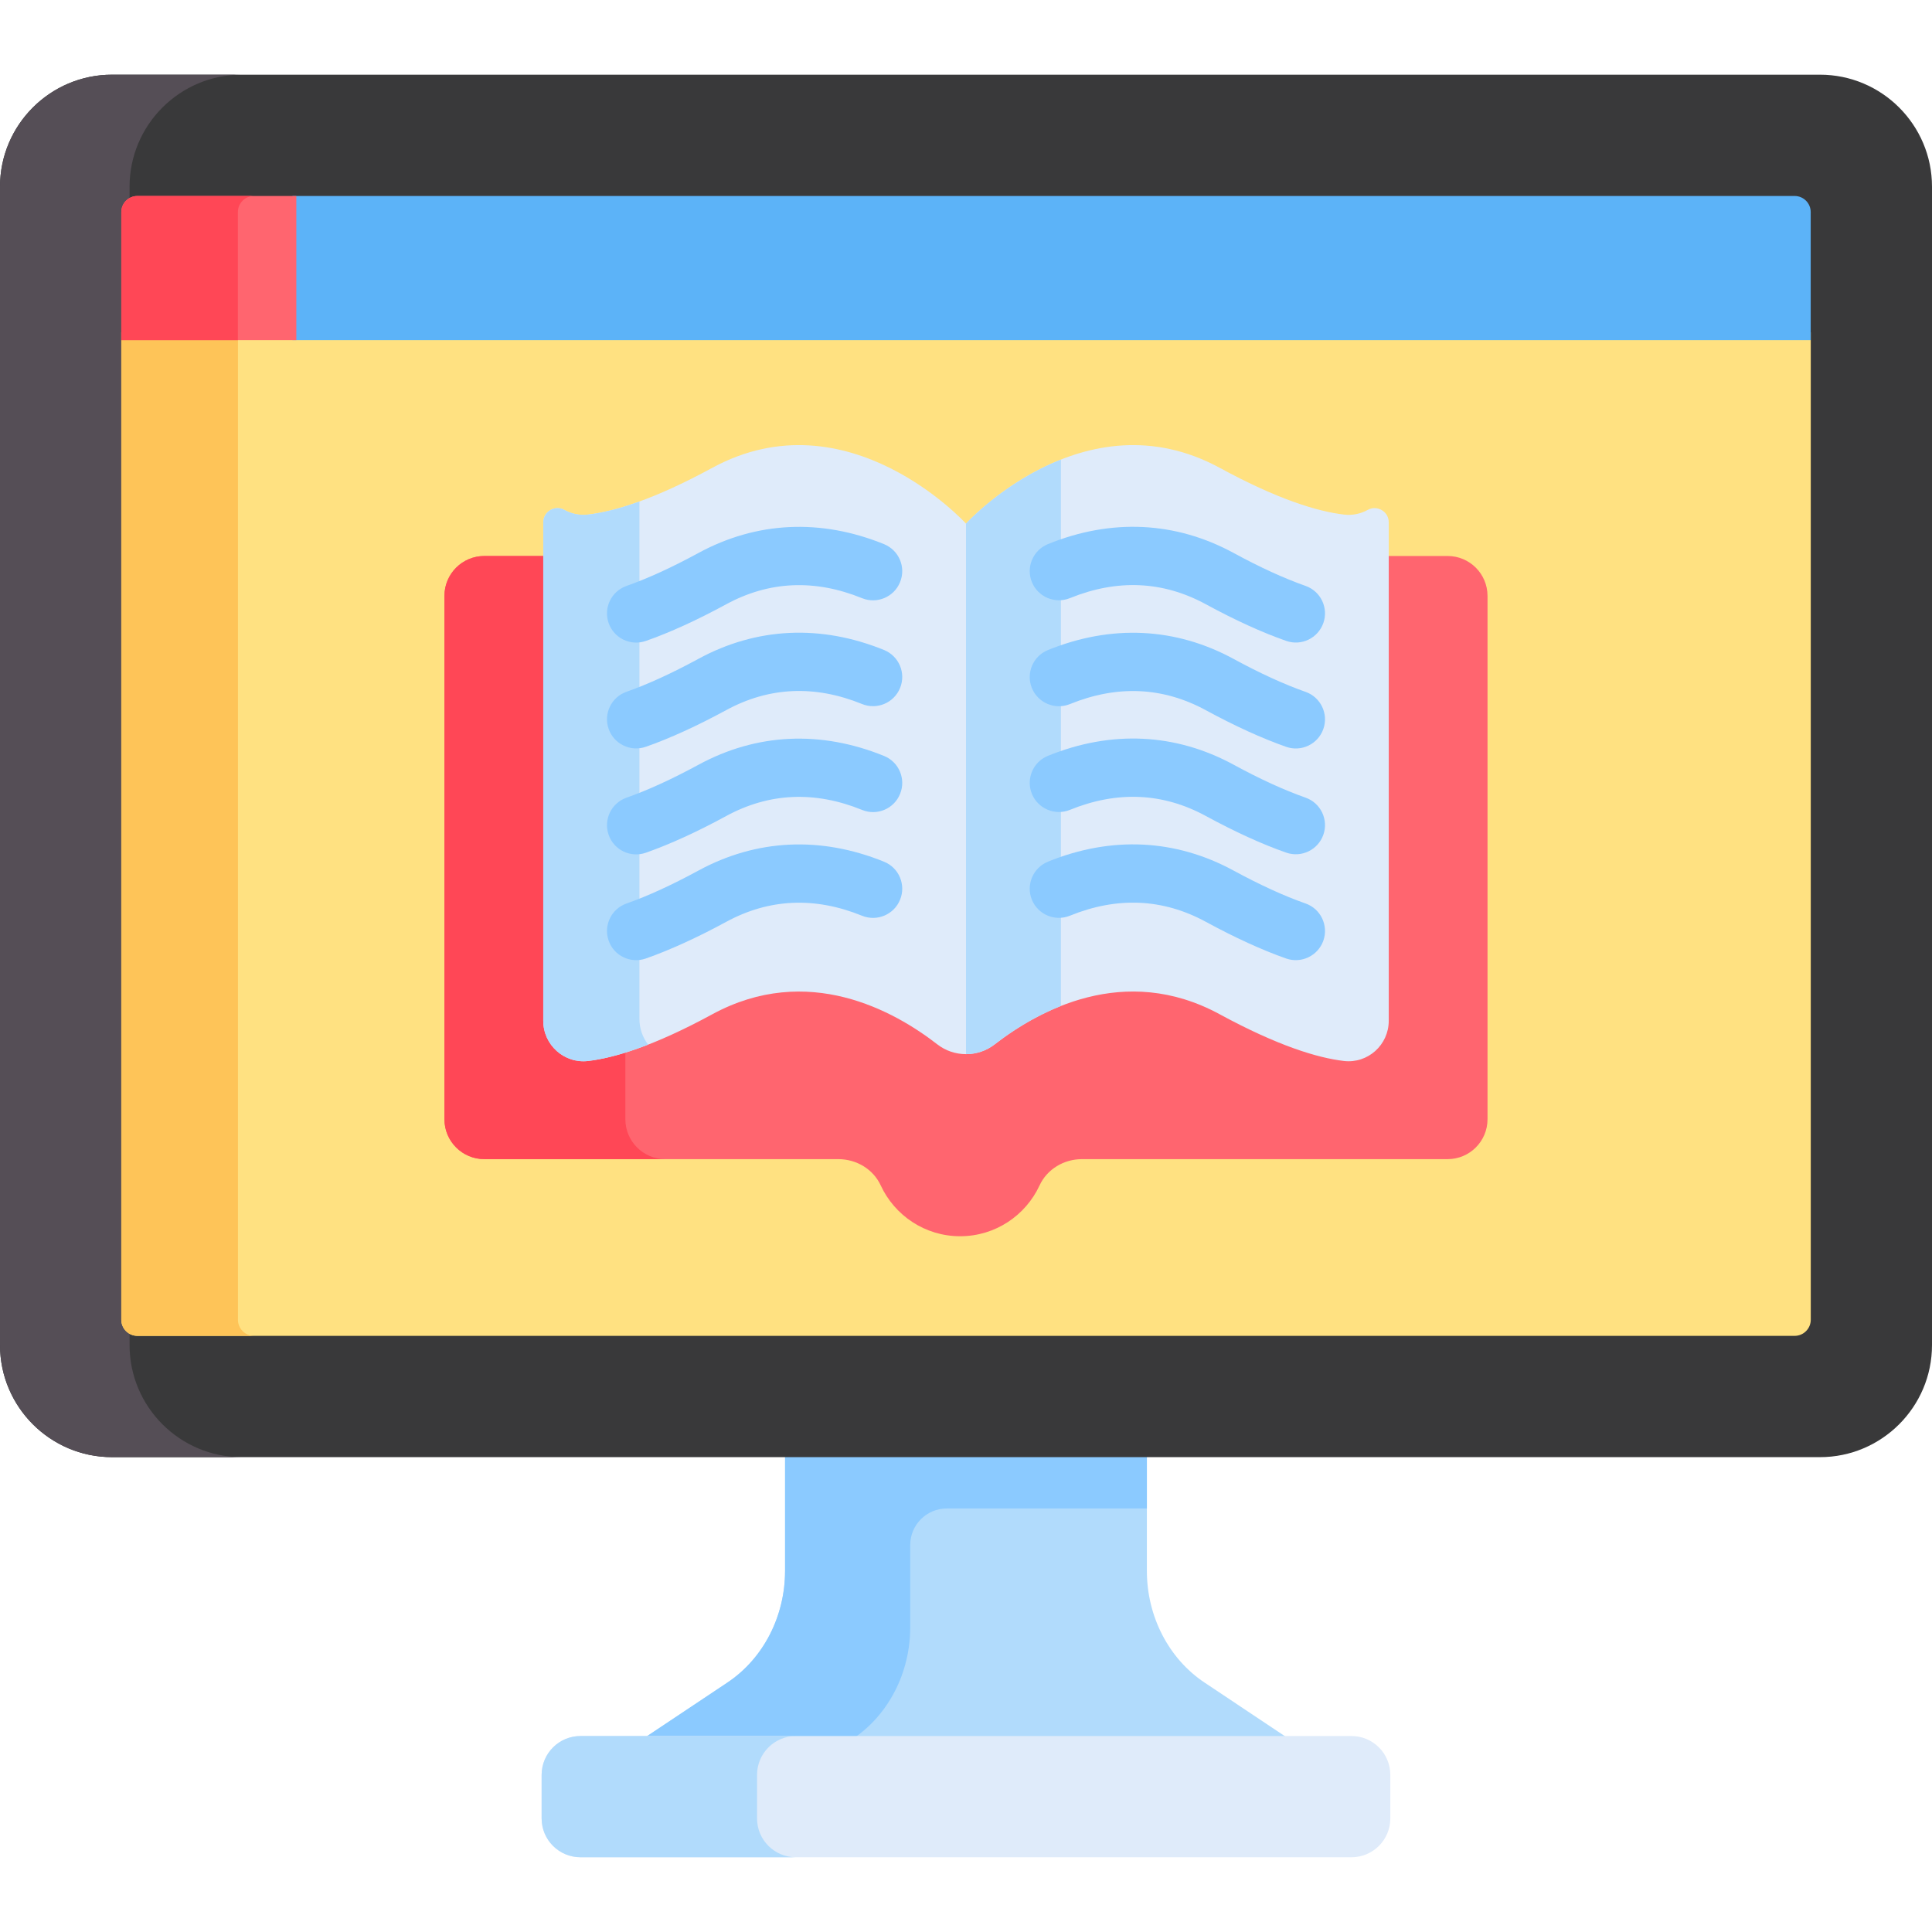 <svg width="32" height="32" viewBox="0 0 32 32" fill="none" xmlns="http://www.w3.org/2000/svg">
<g clip-path="url(#clip0)">
<path d="M13.003 24.049V26.019C13.003 26.773 12.642 27.472 12.049 27.868L10.617 28.823H21.382L19.95 27.868C19.357 27.472 18.996 26.773 18.996 26.019V24.049C17.026 24.049 14.974 24.049 13.003 24.049Z" fill="#B1DBFC"/>
<path d="M13.003 24.049V26.019C13.003 26.773 12.642 27.472 12.049 27.868L10.617 28.823H14.092L14.122 28.803C14.715 28.407 15.076 27.708 15.076 26.955V25.591C15.076 25.256 15.347 24.985 15.682 24.985H18.996V24.049H13.003Z" fill="#8BCAFF"/>
<path d="M22.384 28.754H9.615C9.259 28.754 8.971 29.042 8.971 29.398V30.119C8.971 30.474 9.259 30.762 9.615 30.762H22.384C22.74 30.762 23.028 30.474 23.028 30.119V29.398C23.028 29.042 22.74 28.754 22.384 28.754Z" fill="#DFEBFA"/>
<path d="M12.539 30.119V29.398C12.539 29.042 12.827 28.754 13.183 28.754H9.615C9.259 28.754 8.971 29.042 8.971 29.398V30.119C8.971 30.474 9.259 30.762 9.615 30.762H13.183C12.827 30.762 12.539 30.474 12.539 30.119Z" fill="#B1DBFC"/>
<path d="M30.144 1.237H1.856C0.832 1.237 0 2.069 0 3.092V22.279C0 23.302 0.832 24.135 1.856 24.135H30.144C31.168 24.135 32 23.302 32 22.279V3.092C32 2.069 31.168 1.237 30.144 1.237Z" fill="#39393A"/>
<path d="M2.146 22.279V3.092C2.146 2.069 2.979 1.237 4.002 1.237H1.856C0.832 1.237 0 2.069 0 3.092V22.279C0 23.302 0.832 24.135 1.856 24.135H4.002C2.979 24.135 2.146 23.302 2.146 22.279Z" fill="#554E56"/>
<path d="M2.009 5.504V5.633V21.859C2.009 22.006 2.128 22.126 2.276 22.126H29.725C29.872 22.126 29.992 22.006 29.992 21.859C29.992 21.426 29.992 10.219 29.992 5.504H2.009V5.504Z" fill="#FFE181"/>
<path d="M3.941 21.859V5.633V5.504H2.009V5.633V21.859C2.009 22.006 2.128 22.126 2.276 22.126H4.207C4.06 22.126 3.941 22.006 3.941 21.859Z" fill="#FEC458"/>
<path d="M29.724 3.246H4.844V5.634H29.991C29.991 4.516 29.991 3.737 29.991 3.513C29.991 3.365 29.872 3.246 29.724 3.246Z" fill="#5CB3F8"/>
<path d="M4.908 3.246H2.276C2.128 3.246 2.009 3.365 2.009 3.513V5.634H4.908V3.246Z" fill="#FF656F"/>
<path d="M4.207 3.246H2.276C2.128 3.246 2.009 3.365 2.009 3.513V5.634H3.94V3.513C3.94 3.365 4.06 3.246 4.207 3.246Z" fill="#FF4756"/>
<path d="M23.977 9.209H22.873V16.586C22.873 16.986 22.526 17.299 22.129 17.252C21.699 17.201 21.173 17.006 20.203 16.479C18.622 15.619 17.188 16.423 16.475 16.977C16.339 17.082 16.172 17.139 16 17.139C15.828 17.139 15.661 17.082 15.524 16.977C14.811 16.423 13.377 15.619 11.797 16.479C10.826 17.006 10.301 17.201 9.871 17.252C9.474 17.299 9.126 16.986 9.126 16.586V9.209H8.022C7.657 9.209 7.361 9.505 7.361 9.87V18.538C7.361 18.903 7.657 19.199 8.022 19.199H13.886C14.184 19.199 14.463 19.364 14.588 19.635C14.818 20.131 15.32 20.476 15.903 20.476C16.486 20.476 16.988 20.131 17.218 19.635C17.343 19.364 17.622 19.199 17.92 19.199H23.977C24.342 19.199 24.638 18.903 24.638 18.538V9.87C24.638 9.505 24.342 9.209 23.977 9.209Z" fill="#FF656F"/>
<path d="M10.358 18.538V17.142C10.175 17.2 10.017 17.234 9.871 17.252C9.474 17.299 9.126 16.986 9.126 16.586V9.209H8.022C7.657 9.209 7.361 9.505 7.361 9.87V18.538C7.361 18.903 7.657 19.199 8.022 19.199H11.019C10.654 19.199 10.358 18.903 10.358 18.538Z" fill="#FF4756"/>
<path d="M22.655 8.445C22.539 8.509 22.403 8.54 22.26 8.523C21.83 8.472 21.175 8.278 20.203 7.749C17.953 6.526 16 8.673 16 8.673L15.683 9.073V16.977L16 17.46C16.172 17.46 16.339 17.404 16.475 17.298C17.189 16.744 18.622 15.94 20.203 16.8C21.174 17.327 21.828 17.522 22.258 17.573C22.655 17.62 23.002 17.307 23.002 16.908V8.652C23.003 8.471 22.808 8.36 22.655 8.445Z" fill="#DFEBFA"/>
<path d="M17.572 7.612C16.623 7.987 16 8.672 16 8.672L15.683 9.073V16.977L16 17.46C16.172 17.46 16.339 17.403 16.475 17.298C16.747 17.087 17.123 16.84 17.572 16.662V7.612H17.572Z" fill="#B1DBFC"/>
<path d="M21.303 10.615C20.902 10.475 20.454 10.27 19.972 10.008C19.262 9.622 18.505 9.588 17.721 9.907C17.474 10.007 17.192 9.888 17.091 9.641C16.991 9.394 17.11 9.113 17.357 9.012C18.407 8.585 19.471 8.636 20.433 9.159C20.87 9.397 21.271 9.58 21.623 9.704C21.875 9.792 22.007 10.068 21.919 10.319C21.83 10.571 21.555 10.704 21.303 10.615Z" fill="#8BCAFF"/>
<path d="M21.303 12.37C20.902 12.229 20.454 12.025 19.972 11.763C19.262 11.377 18.505 11.343 17.721 11.662C17.474 11.762 17.192 11.643 17.091 11.396C16.991 11.149 17.11 10.867 17.357 10.767C18.407 10.34 19.471 10.391 20.433 10.914C20.87 11.152 21.271 11.335 21.623 11.459C21.875 11.547 22.007 11.823 21.919 12.074C21.83 12.326 21.555 12.458 21.303 12.37Z" fill="#8BCAFF"/>
<path d="M21.303 14.122C20.902 13.982 20.454 13.777 19.972 13.515C19.262 13.129 18.505 13.095 17.721 13.414C17.474 13.514 17.192 13.395 17.091 13.148C16.991 12.901 17.11 12.619 17.357 12.519C18.407 12.092 19.471 12.143 20.433 12.666C20.87 12.904 21.271 13.087 21.623 13.211C21.875 13.299 22.007 13.575 21.919 13.826C21.83 14.078 21.555 14.21 21.303 14.122Z" fill="#8BCAFF"/>
<path d="M21.303 15.876C20.902 15.735 20.454 15.53 19.972 15.268C19.262 14.882 18.505 14.848 17.721 15.167C17.474 15.267 17.192 15.149 17.091 14.902C16.991 14.655 17.11 14.373 17.357 14.272C18.407 13.845 19.471 13.896 20.433 14.42C20.87 14.657 21.271 14.841 21.623 14.964C21.875 15.052 22.007 15.328 21.919 15.58C21.83 15.831 21.555 15.964 21.303 15.876Z" fill="#8BCAFF"/>
<path d="M9.345 8.445C9.461 8.509 9.597 8.54 9.74 8.523C10.17 8.472 10.825 8.278 11.797 7.749C14.047 6.526 16 8.673 16 8.673V17.46C15.828 17.46 15.661 17.404 15.525 17.298C14.812 16.744 13.378 15.941 11.797 16.8C10.827 17.328 10.172 17.522 9.742 17.573C9.345 17.62 8.998 17.307 8.998 16.908V8.652C8.998 8.471 9.192 8.36 9.345 8.445Z" fill="#DFEBFA"/>
<path d="M10.591 16.878V8.306C10.24 8.433 9.96 8.497 9.74 8.523C9.597 8.539 9.461 8.509 9.345 8.444C9.192 8.36 8.998 8.471 8.998 8.652V16.907C8.998 17.307 9.345 17.62 9.742 17.573C9.991 17.543 10.317 17.465 10.735 17.302C10.645 17.184 10.591 17.038 10.591 16.878Z" fill="#B1DBFC"/>
<path d="M10.081 10.32C9.993 10.069 10.125 9.793 10.377 9.705C10.729 9.581 11.129 9.398 11.567 9.16C12.529 8.637 13.593 8.586 14.643 9.013C14.89 9.114 15.009 9.395 14.908 9.642C14.808 9.889 14.526 10.008 14.279 9.908C13.495 9.589 12.738 9.623 12.028 10.009C11.545 10.271 11.097 10.476 10.697 10.616C10.445 10.704 10.169 10.572 10.081 10.32Z" fill="#8BCAFF"/>
<path d="M10.081 12.073C9.993 11.822 10.125 11.546 10.377 11.458C10.729 11.334 11.129 11.151 11.567 10.913C12.529 10.39 13.593 10.339 14.643 10.766C14.89 10.867 15.009 11.148 14.908 11.395C14.808 11.642 14.526 11.761 14.279 11.661C13.495 11.342 12.738 11.376 12.028 11.762C11.545 12.024 11.097 12.229 10.697 12.369C10.445 12.457 10.169 12.325 10.081 12.073Z" fill="#8BCAFF"/>
<path d="M10.081 13.828C9.993 13.576 10.125 13.301 10.377 13.212C10.729 13.089 11.129 12.905 11.567 12.668C12.529 12.144 13.593 12.094 14.643 12.521C14.89 12.621 15.009 12.903 14.908 13.15C14.808 13.397 14.526 13.516 14.279 13.415C13.495 13.096 12.738 13.13 12.028 13.516C11.545 13.779 11.097 13.983 10.697 14.124C10.445 14.212 10.169 14.08 10.081 13.828Z" fill="#8BCAFF"/>
<path d="M10.081 15.58C9.993 15.329 10.125 15.053 10.377 14.965C10.729 14.841 11.129 14.658 11.567 14.42C12.529 13.897 13.593 13.846 14.643 14.273C14.89 14.373 15.009 14.655 14.908 14.902C14.808 15.149 14.526 15.268 14.279 15.168C13.495 14.849 12.738 14.883 12.028 15.269C11.545 15.531 11.097 15.735 10.697 15.876C10.445 15.964 10.169 15.832 10.081 15.58Z" fill="#8BCAFF"/>
</g>
<defs>
<clipPath id="clip0">
<rect width="32" height="32" fill="white"/>
</clipPath>
</defs>
</svg>
